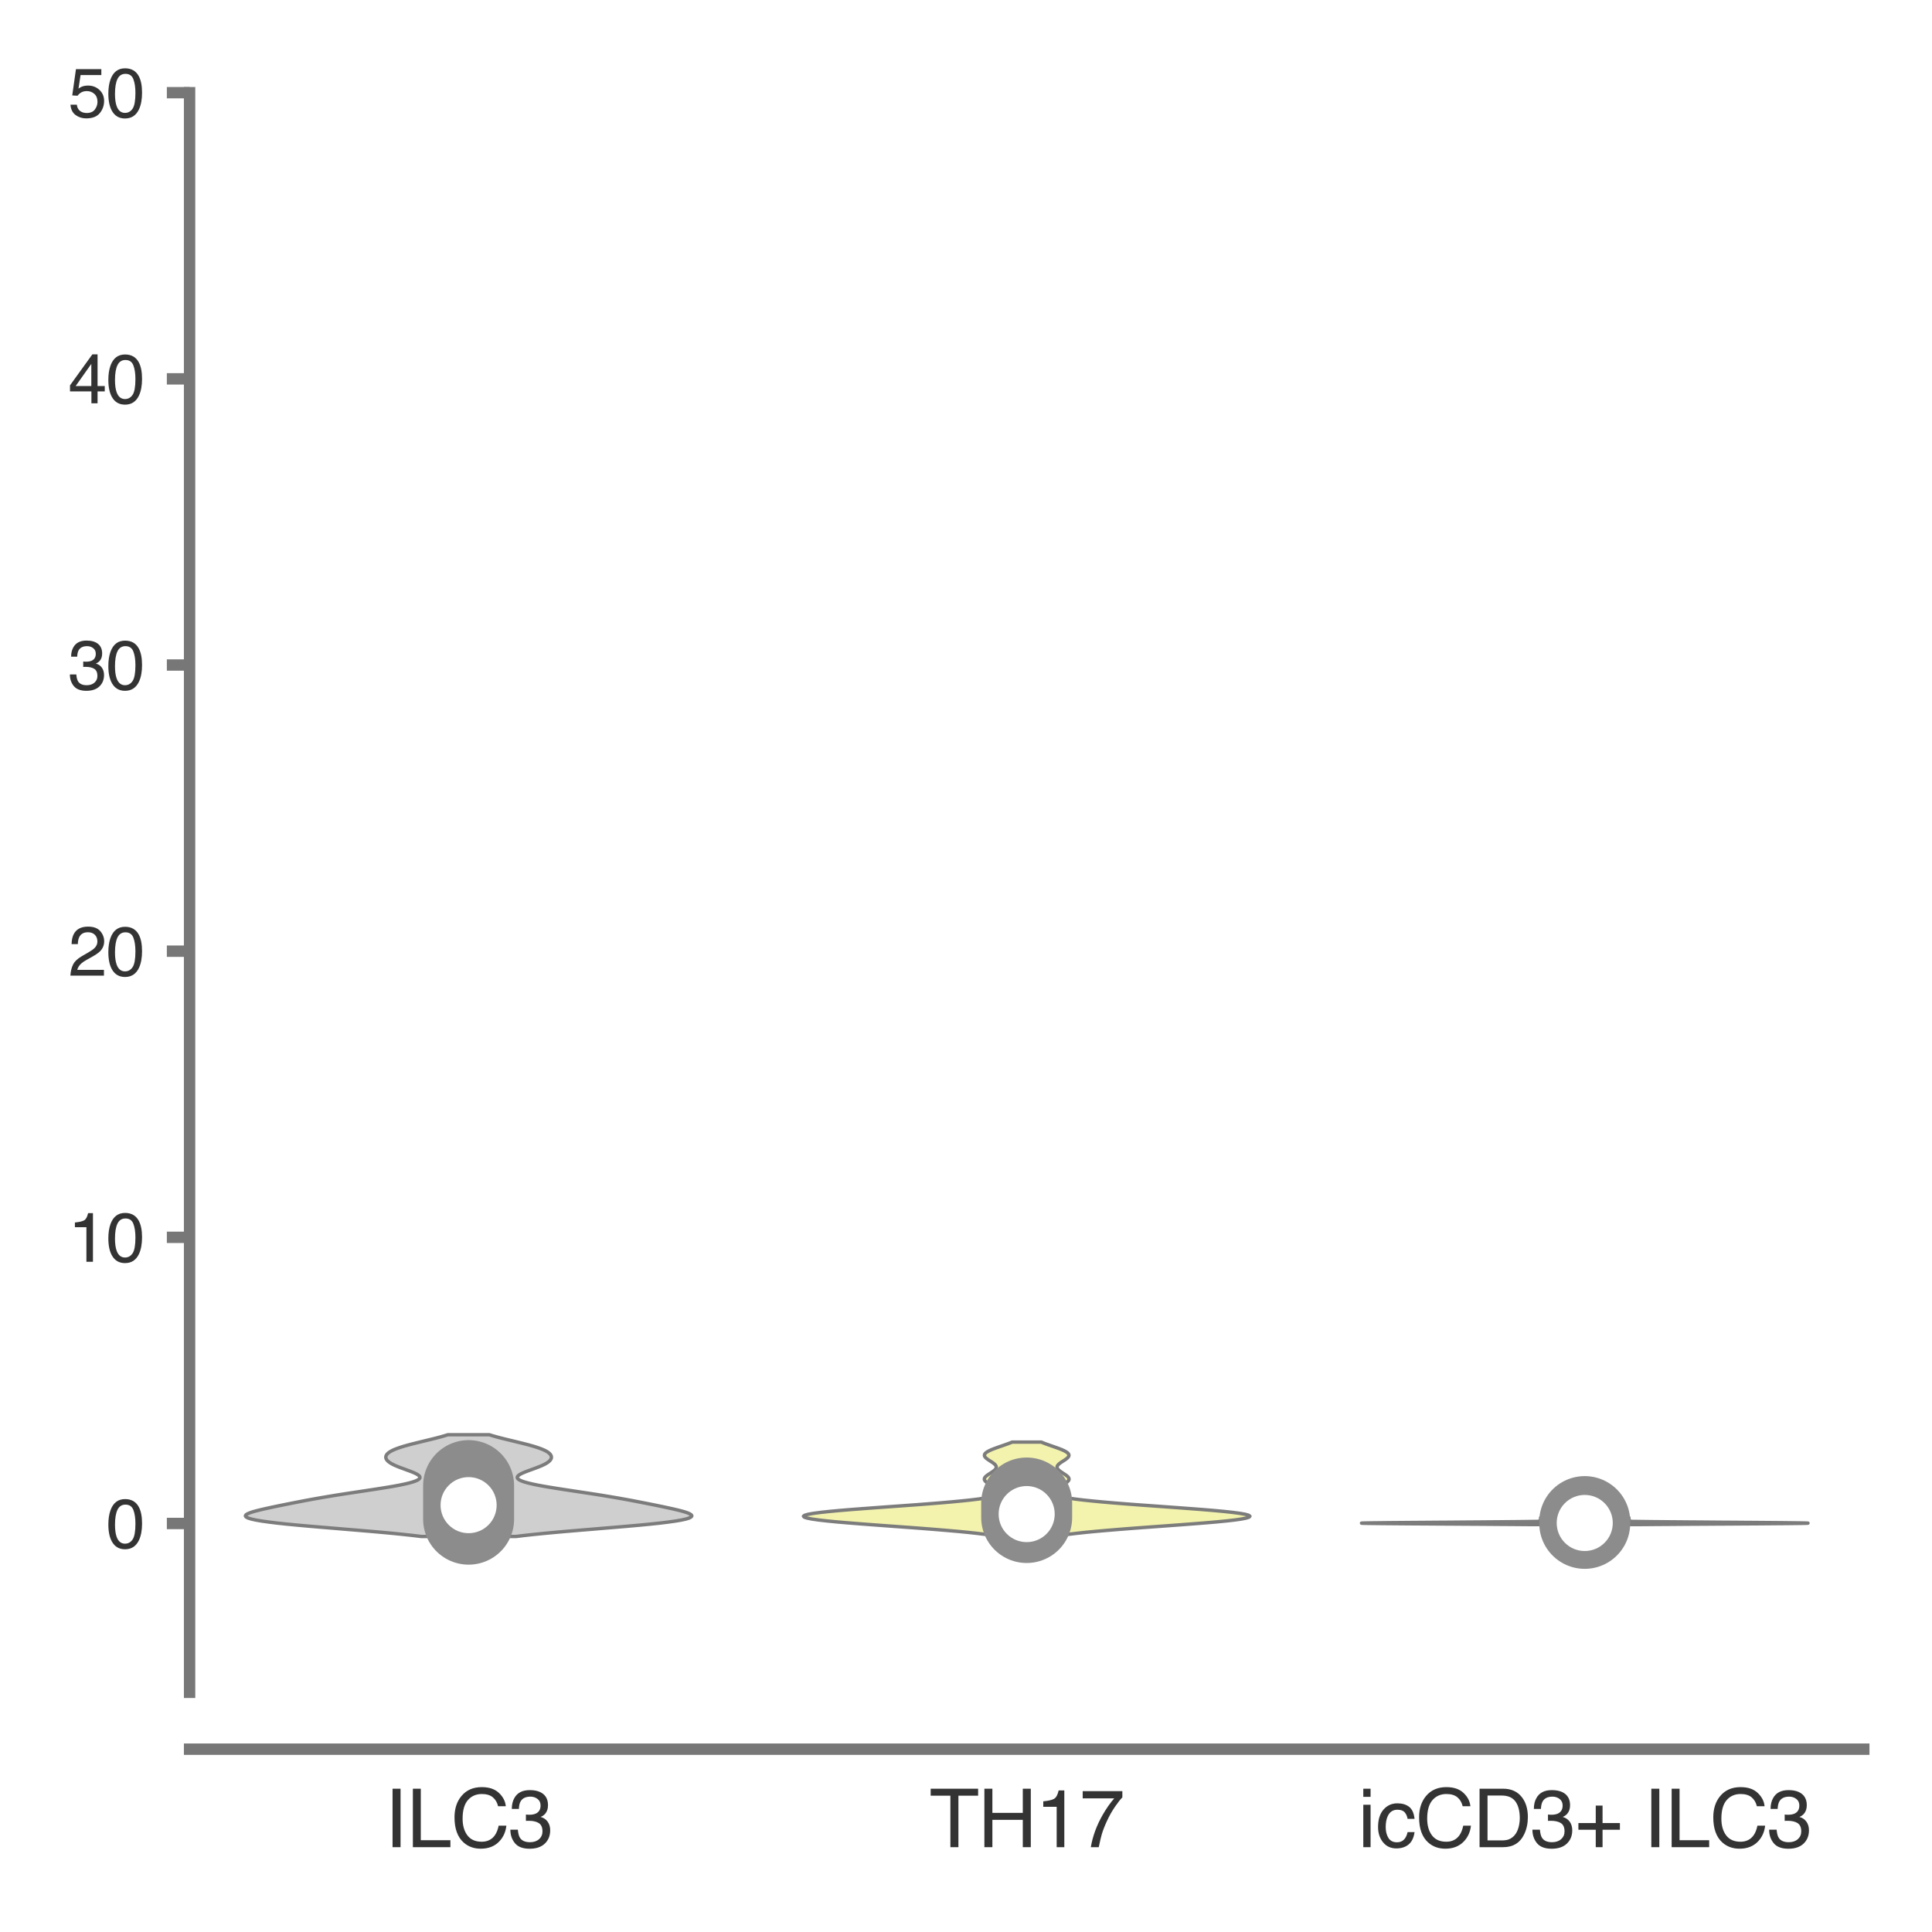 <?xml version="1.0" encoding="utf-8" standalone="no"?>
<!DOCTYPE svg PUBLIC "-//W3C//DTD SVG 1.1//EN"
  "http://www.w3.org/Graphics/SVG/1.1/DTD/svg11.dtd">
<svg xmlns:xlink="http://www.w3.org/1999/xlink" width="84.96pt" height="84.96pt" viewBox="0 0 84.96 84.96" xmlns="http://www.w3.org/2000/svg" version="1.1">
 <defs>
  <style type="text/css">*{stroke-linejoin: round; stroke-linecap: butt}</style>
 </defs>
 <g id="figure_1">
  <g id="patch_1">
   <path d="M 0 84.96 
L 84.96 84.96 
L 84.96 0 
L 0 0 
z
" style="fill: #ffffff"/>
  </g>
  <g id="axes_1">
   <g id="patch_2">
    <path d="M 8.337 74.42 
L 81.96 74.42 
L 81.96 4.076 
L 8.337 4.076 
z
" style="fill: #ffffff"/>
   </g>
   <g id="matplotlib.axis_1">
    <g id="xtick_1">
     <g id="text_1">
      <!-- ILC3 -->
      <g style="fill: #333333" transform="translate(16.911 81.23) scale(0.035 -0.035)">
       <defs>
        <path id="Helvetica-49" d="M 628 4591 
L 1256 4591 
L 1256 0 
L 628 0 
L 628 4591 
z
" transform="scale(0.016)"/>
        <path id="Helvetica-4c" d="M 488 4591 
L 1109 4591 
L 1109 547 
L 3434 547 
L 3434 0 
L 488 0 
L 488 4591 
z
" transform="scale(0.016)"/>
        <path id="Helvetica-43" d="M 2422 4716 
Q 3294 4716 3775 4256 
Q 4256 3797 4309 3213 
L 3703 3213 
Q 3600 3656 3292 3915 
Q 2984 4175 2428 4175 
Q 1750 4175 1333 3698 
Q 916 3222 916 2238 
Q 916 1431 1292 929 
Q 1669 428 2416 428 
Q 3103 428 3463 956 
Q 3653 1234 3747 1688 
L 4353 1688 
Q 4272 963 3816 472 
Q 3269 -119 2341 -119 
Q 1541 -119 997 366 
Q 281 1006 281 2344 
Q 281 3359 819 4009 
Q 1400 4716 2422 4716 
z
M 2297 4716 
L 2297 4716 
z
" transform="scale(0.016)"/>
        <path id="Helvetica-33" d="M 1663 -122 
Q 869 -122 511 314 
Q 153 750 153 1375 
L 741 1375 
Q 778 941 903 744 
Q 1122 391 1694 391 
Q 2138 391 2406 628 
Q 2675 866 2675 1241 
Q 2675 1703 2392 1887 
Q 2109 2072 1606 2072 
Q 1550 2072 1492 2070 
Q 1434 2069 1375 2066 
L 1375 2563 
Q 1463 2553 1522 2550 
Q 1581 2547 1650 2547 
Q 1966 2547 2169 2647 
Q 2525 2822 2525 3272 
Q 2525 3606 2287 3787 
Q 2050 3969 1734 3969 
Q 1172 3969 956 3594 
Q 838 3388 822 3006 
L 266 3006 
Q 266 3506 466 3856 
Q 809 4481 1675 4481 
Q 2359 4481 2734 4176 
Q 3109 3872 3109 3294 
Q 3109 2881 2888 2625 
Q 2750 2466 2531 2375 
Q 2884 2278 3082 2001 
Q 3281 1725 3281 1325 
Q 3281 684 2859 281 
Q 2438 -122 1663 -122 
z
" transform="scale(0.016)"/>
       </defs>
       <use xlink:href="#Helvetica-49"/>
       <use xlink:href="#Helvetica-4c" x="27.783"/>
       <use xlink:href="#Helvetica-43" x="83.398"/>
       <use xlink:href="#Helvetica-33" x="155.615"/>
      </g>
     </g>
    </g>
    <g id="xtick_2">
     <g id="text_2">
      <!-- TH17 -->
      <g style="fill: #333333" transform="translate(40.869 81.23) scale(0.035 -0.035)">
       <defs>
        <path id="Helvetica-54" d="M 3828 4591 
L 3828 4044 
L 2281 4044 
L 2281 0 
L 1650 0 
L 1650 4044 
L 103 4044 
L 103 4591 
L 3828 4591 
z
" transform="scale(0.016)"/>
        <path id="Helvetica-48" d="M 503 4591 
L 1131 4591 
L 1131 2694 
L 3519 2694 
L 3519 4591 
L 4147 4591 
L 4147 0 
L 3519 0 
L 3519 2147 
L 1131 2147 
L 1131 0 
L 503 0 
L 503 4591 
z
" transform="scale(0.016)"/>
        <path id="Helvetica-31" d="M 613 3169 
L 613 3600 
Q 1222 3659 1462 3798 
Q 1703 3938 1822 4456 
L 2266 4456 
L 2266 0 
L 1666 0 
L 1666 3169 
L 613 3169 
z
" transform="scale(0.016)"/>
        <path id="Helvetica-37" d="M 3347 4400 
L 3347 3909 
Q 3131 3700 2773 3181 
Q 2416 2663 2141 2063 
Q 1869 1478 1728 997 
Q 1638 688 1494 0 
L 872 0 
Q 1084 1281 1809 2550 
Q 2238 3294 2709 3834 
L 234 3834 
L 234 4400 
L 3347 4400 
z
" transform="scale(0.016)"/>
       </defs>
       <use xlink:href="#Helvetica-54"/>
       <use xlink:href="#Helvetica-48" x="61.084"/>
       <use xlink:href="#Helvetica-31" x="133.301"/>
       <use xlink:href="#Helvetica-37" x="188.916"/>
      </g>
     </g>
    </g>
    <g id="xtick_3">
     <g id="text_3">
      <!-- icCD3+ ILC3 -->
      <g style="fill: #333333" transform="translate(59.72 81.23) scale(0.035 -0.035)">
       <defs>
        <path id="Helvetica-69" d="M 413 3331 
L 984 3331 
L 984 0 
L 413 0 
L 413 3331 
z
M 413 4591 
L 984 4591 
L 984 3953 
L 413 3953 
L 413 4591 
z
" transform="scale(0.016)"/>
        <path id="Helvetica-63" d="M 1703 3444 
Q 2269 3444 2623 3169 
Q 2978 2894 3050 2222 
L 2503 2222 
Q 2453 2531 2275 2736 
Q 2097 2941 1703 2941 
Q 1166 2941 934 2416 
Q 784 2075 784 1575 
Q 784 1072 996 728 
Q 1209 384 1666 384 
Q 2016 384 2220 598 
Q 2425 813 2503 1184 
L 3050 1184 
Q 2956 519 2581 211 
Q 2206 -97 1622 -97 
Q 966 -97 575 383 
Q 184 863 184 1581 
Q 184 2463 612 2953 
Q 1041 3444 1703 3444 
z
M 1616 3428 
L 1616 3428 
z
" transform="scale(0.016)"/>
        <path id="Helvetica-44" d="M 2250 531 
Q 2566 531 2769 597 
Q 3131 719 3363 1066 
Q 3547 1344 3628 1778 
Q 3675 2038 3675 2259 
Q 3675 3113 3336 3584 
Q 2997 4056 2244 4056 
L 1141 4056 
L 1141 531 
L 2250 531 
z
M 516 4591 
L 2375 4591 
Q 3322 4591 3844 3919 
Q 4309 3313 4309 2366 
Q 4309 1634 4034 1044 
Q 3550 0 2369 0 
L 516 0 
L 516 4591 
z
" transform="scale(0.016)"/>
        <path id="Helvetica-2b" d="M 288 1369 
L 288 1894 
L 1650 1894 
L 1650 3266 
L 2184 3266 
L 2184 1894 
L 3547 1894 
L 3547 1369 
L 2184 1369 
L 2184 0 
L 1650 0 
L 1650 1369 
L 288 1369 
z
" transform="scale(0.016)"/>
        <path id="Helvetica-20" transform="scale(0.016)"/>
       </defs>
       <use xlink:href="#Helvetica-69"/>
       <use xlink:href="#Helvetica-63" x="22.217"/>
       <use xlink:href="#Helvetica-43" x="72.217"/>
       <use xlink:href="#Helvetica-44" x="144.434"/>
       <use xlink:href="#Helvetica-33" x="216.65"/>
       <use xlink:href="#Helvetica-2b" x="272.266"/>
       <use xlink:href="#Helvetica-20" x="330.664"/>
       <use xlink:href="#Helvetica-49" x="358.447"/>
       <use xlink:href="#Helvetica-4c" x="386.23"/>
       <use xlink:href="#Helvetica-43" x="441.846"/>
       <use xlink:href="#Helvetica-33" x="514.062"/>
      </g>
     </g>
    </g>
   </g>
   <g id="matplotlib.axis_2">
    <g id="ytick_1">
     <g id="line2d_1">
      <defs>
       <path id="m118ac5ef34" d="M 0 0 
L -1 0 
" style="stroke: #777777; stroke-width: 0.5"/>
      </defs>
      <g>
       <use xlink:href="#m118ac5ef34" x="8.337" y="66.995" style="fill: #777777; stroke: #777777; stroke-width: 0.5"/>
      </g>
     </g>
     <g id="text_4">
      <!-- 0 -->
      <g style="fill: #333333" transform="translate(4.669 68.071) scale(0.03 -0.03)">
       <defs>
        <path id="Helvetica-30" d="M 1731 4475 
Q 2600 4475 2988 3759 
Q 3288 3206 3288 2244 
Q 3288 1331 3016 734 
Q 2622 -122 1728 -122 
Q 922 -122 528 578 
Q 200 1163 200 2147 
Q 200 2909 397 3456 
Q 766 4475 1731 4475 
z
M 1725 391 
Q 2163 391 2422 778 
Q 2681 1166 2681 2222 
Q 2681 2984 2493 3476 
Q 2306 3969 1766 3969 
Q 1269 3969 1039 3501 
Q 809 3034 809 2125 
Q 809 1441 956 1025 
Q 1181 391 1725 391 
z
" transform="scale(0.016)"/>
       </defs>
       <use xlink:href="#Helvetica-30"/>
      </g>
     </g>
    </g>
    <g id="ytick_2">
     <g id="line2d_2">
      <g>
       <use xlink:href="#m118ac5ef34" x="8.337" y="54.411" style="fill: #777777; stroke: #777777; stroke-width: 0.5"/>
      </g>
     </g>
     <g id="text_5">
      <!-- 10 -->
      <g style="fill: #333333" transform="translate(3 55.487) scale(0.03 -0.03)">
       <use xlink:href="#Helvetica-31"/>
       <use xlink:href="#Helvetica-30" x="55.615"/>
      </g>
     </g>
    </g>
    <g id="ytick_3">
     <g id="line2d_3">
      <g>
       <use xlink:href="#m118ac5ef34" x="8.337" y="41.828" style="fill: #777777; stroke: #777777; stroke-width: 0.5"/>
      </g>
     </g>
     <g id="text_6">
      <!-- 20 -->
      <g style="fill: #333333" transform="translate(3 42.904) scale(0.03 -0.03)">
       <defs>
        <path id="Helvetica-32" d="M 200 0 
Q 231 578 439 1006 
Q 647 1434 1250 1784 
L 1850 2131 
Q 2253 2366 2416 2531 
Q 2672 2791 2672 3125 
Q 2672 3516 2437 3745 
Q 2203 3975 1813 3975 
Q 1234 3975 1013 3538 
Q 894 3303 881 2888 
L 309 2888 
Q 319 3472 525 3841 
Q 891 4491 1816 4491 
Q 2584 4491 2939 4075 
Q 3294 3659 3294 3150 
Q 3294 2613 2916 2231 
Q 2697 2009 2131 1694 
L 1703 1456 
Q 1397 1288 1222 1134 
Q 909 863 828 531 
L 3272 531 
L 3272 0 
L 200 0 
z
" transform="scale(0.016)"/>
       </defs>
       <use xlink:href="#Helvetica-32"/>
       <use xlink:href="#Helvetica-30" x="55.615"/>
      </g>
     </g>
    </g>
    <g id="ytick_4">
     <g id="line2d_4">
      <g>
       <use xlink:href="#m118ac5ef34" x="8.337" y="29.244" style="fill: #777777; stroke: #777777; stroke-width: 0.5"/>
      </g>
     </g>
     <g id="text_7">
      <!-- 30 -->
      <g style="fill: #333333" transform="translate(3 30.32) scale(0.03 -0.03)">
       <use xlink:href="#Helvetica-33"/>
       <use xlink:href="#Helvetica-30" x="55.615"/>
      </g>
     </g>
    </g>
    <g id="ytick_5">
     <g id="line2d_5">
      <g>
       <use xlink:href="#m118ac5ef34" x="8.337" y="16.66" style="fill: #777777; stroke: #777777; stroke-width: 0.5"/>
      </g>
     </g>
     <g id="text_8">
      <!-- 40 -->
      <g style="fill: #333333" transform="translate(3 17.736) scale(0.03 -0.03)">
       <defs>
        <path id="Helvetica-34" d="M 2116 1584 
L 2116 3613 
L 681 1584 
L 2116 1584 
z
M 2125 0 
L 2125 1094 
L 163 1094 
L 163 1644 
L 2213 4488 
L 2688 4488 
L 2688 1584 
L 3347 1584 
L 3347 1094 
L 2688 1094 
L 2688 0 
L 2125 0 
z
" transform="scale(0.016)"/>
       </defs>
       <use xlink:href="#Helvetica-34"/>
       <use xlink:href="#Helvetica-30" x="55.615"/>
      </g>
     </g>
    </g>
    <g id="ytick_6">
     <g id="line2d_6">
      <g>
       <use xlink:href="#m118ac5ef34" x="8.337" y="4.076" style="fill: #777777; stroke: #777777; stroke-width: 0.5"/>
      </g>
     </g>
     <g id="text_9">
      <!-- 50 -->
      <g style="fill: #333333" transform="translate(3 5.152) scale(0.03 -0.03)">
       <defs>
        <path id="Helvetica-35" d="M 791 1141 
Q 847 659 1238 475 
Q 1438 381 1700 381 
Q 2200 381 2440 700 
Q 2681 1019 2681 1406 
Q 2681 1875 2395 2131 
Q 2109 2388 1709 2388 
Q 1419 2388 1211 2275 
Q 1003 2163 856 1963 
L 369 1991 
L 709 4400 
L 3034 4400 
L 3034 3856 
L 1131 3856 
L 941 2613 
Q 1097 2731 1238 2791 
Q 1488 2894 1816 2894 
Q 2431 2894 2859 2497 
Q 3288 2100 3288 1491 
Q 3288 856 2895 371 
Q 2503 -113 1644 -113 
Q 1097 -113 676 195 
Q 256 503 206 1141 
L 791 1141 
z
" transform="scale(0.016)"/>
       </defs>
       <use xlink:href="#Helvetica-35"/>
       <use xlink:href="#Helvetica-30" x="55.615"/>
      </g>
     </g>
    </g>
   </g>
   <g id="PolyCollection_1">
    <defs>
     <path id="m1ac3f020ce" d="M 22.686 -17.393 
L 18.529 -17.393 
L 18.153 -17.438 
L 17.739 -17.483 
L 17.289 -17.529 
L 16.806 -17.574 
L 16.296 -17.619 
L 15.765 -17.664 
L 15.222 -17.709 
L 14.675 -17.755 
L 14.132 -17.8 
L 13.606 -17.845 
L 13.103 -17.89 
L 12.635 -17.935 
L 12.21 -17.98 
L 11.834 -18.026 
L 11.512 -18.071 
L 11.249 -18.116 
L 11.047 -18.161 
L 10.904 -18.206 
L 10.82 -18.252 
L 10.791 -18.297 
L 10.812 -18.342 
L 10.877 -18.387 
L 10.981 -18.432 
L 11.117 -18.478 
L 11.278 -18.523 
L 11.459 -18.568 
L 11.654 -18.613 
L 11.861 -18.658 
L 12.074 -18.704 
L 12.292 -18.749 
L 12.514 -18.794 
L 12.739 -18.839 
L 12.967 -18.884 
L 13.199 -18.929 
L 13.436 -18.975 
L 13.679 -19.02 
L 13.93 -19.065 
L 14.189 -19.11 
L 14.457 -19.155 
L 14.734 -19.201 
L 15.019 -19.246 
L 15.311 -19.291 
L 15.608 -19.336 
L 15.908 -19.381 
L 16.208 -19.427 
L 16.505 -19.472 
L 16.793 -19.517 
L 17.071 -19.562 
L 17.332 -19.607 
L 17.574 -19.652 
L 17.792 -19.698 
L 17.984 -19.743 
L 18.145 -19.788 
L 18.275 -19.833 
L 18.372 -19.878 
L 18.435 -19.924 
L 18.466 -19.969 
L 18.465 -20.014 
L 18.436 -20.059 
L 18.38 -20.104 
L 18.302 -20.15 
L 18.206 -20.195 
L 18.096 -20.24 
L 17.977 -20.285 
L 17.853 -20.33 
L 17.729 -20.376 
L 17.607 -20.421 
L 17.492 -20.466 
L 17.385 -20.511 
L 17.289 -20.556 
L 17.205 -20.601 
L 17.133 -20.647 
L 17.074 -20.692 
L 17.028 -20.737 
L 16.995 -20.782 
L 16.974 -20.827 
L 16.966 -20.873 
L 16.97 -20.918 
L 16.987 -20.963 
L 17.017 -21.008 
L 17.061 -21.053 
L 17.119 -21.099 
L 17.192 -21.144 
L 17.28 -21.189 
L 17.384 -21.234 
L 17.504 -21.279 
L 17.639 -21.324 
L 17.787 -21.37 
L 17.948 -21.415 
L 18.119 -21.46 
L 18.299 -21.505 
L 18.483 -21.55 
L 18.671 -21.596 
L 18.858 -21.641 
L 19.041 -21.686 
L 19.219 -21.731 
L 19.389 -21.776 
L 19.548 -21.822 
L 19.696 -21.867 
L 21.518 -21.867 
L 21.518 -21.867 
L 21.666 -21.822 
L 21.826 -21.776 
L 21.995 -21.731 
L 22.173 -21.686 
L 22.357 -21.641 
L 22.544 -21.596 
L 22.731 -21.55 
L 22.916 -21.505 
L 23.095 -21.46 
L 23.267 -21.415 
L 23.428 -21.37 
L 23.576 -21.324 
L 23.711 -21.279 
L 23.83 -21.234 
L 23.934 -21.189 
L 24.023 -21.144 
L 24.096 -21.099 
L 24.154 -21.053 
L 24.197 -21.008 
L 24.227 -20.963 
L 24.244 -20.918 
L 24.249 -20.873 
L 24.241 -20.827 
L 24.22 -20.782 
L 24.187 -20.737 
L 24.141 -20.692 
L 24.082 -20.647 
L 24.01 -20.601 
L 23.926 -20.556 
L 23.829 -20.511 
L 23.723 -20.466 
L 23.607 -20.421 
L 23.486 -20.376 
L 23.361 -20.33 
L 23.237 -20.285 
L 23.118 -20.24 
L 23.009 -20.195 
L 22.913 -20.15 
L 22.835 -20.104 
L 22.779 -20.059 
L 22.749 -20.014 
L 22.748 -19.969 
L 22.779 -19.924 
L 22.843 -19.878 
L 22.939 -19.833 
L 23.069 -19.788 
L 23.231 -19.743 
L 23.422 -19.698 
L 23.64 -19.652 
L 23.882 -19.607 
L 24.144 -19.562 
L 24.421 -19.517 
L 24.71 -19.472 
L 25.006 -19.427 
L 25.306 -19.381 
L 25.607 -19.336 
L 25.904 -19.291 
L 26.196 -19.246 
L 26.481 -19.201 
L 26.758 -19.155 
L 27.025 -19.11 
L 27.284 -19.065 
L 27.535 -19.02 
L 27.779 -18.975 
L 28.016 -18.929 
L 28.248 -18.884 
L 28.476 -18.839 
L 28.701 -18.794 
L 28.923 -18.749 
L 29.141 -18.704 
L 29.354 -18.658 
L 29.56 -18.613 
L 29.756 -18.568 
L 29.937 -18.523 
L 30.098 -18.478 
L 30.234 -18.432 
L 30.337 -18.387 
L 30.403 -18.342 
L 30.424 -18.297 
L 30.394 -18.252 
L 30.31 -18.206 
L 30.168 -18.161 
L 29.965 -18.116 
L 29.702 -18.071 
L 29.381 -18.026 
L 29.005 -17.98 
L 28.579 -17.935 
L 28.111 -17.89 
L 27.609 -17.845 
L 27.082 -17.8 
L 26.54 -17.755 
L 25.993 -17.709 
L 25.449 -17.664 
L 24.919 -17.619 
L 24.409 -17.574 
L 23.926 -17.529 
L 23.476 -17.483 
L 23.062 -17.438 
L 22.686 -17.393 
z
" style="stroke: #7c7c7c; stroke-width: 0.15"/>
    </defs>
    <g clip-path="url(#p791408803f)">
     <use xlink:href="#m1ac3f020ce" x="0" y="84.96" style="fill: #cfcfcf; stroke: #7c7c7c; stroke-width: 0.15"/>
    </g>
   </g>
   <g id="PolyCollection_2">
    <defs>
     <path id="md59e113fb5" d="M 46.425 -17.408 
L 43.872 -17.408 
L 43.601 -17.449 
L 43.292 -17.491 
L 42.943 -17.533 
L 42.553 -17.575 
L 42.123 -17.617 
L 41.655 -17.658 
L 41.153 -17.7 
L 40.622 -17.742 
L 40.068 -17.784 
L 39.499 -17.825 
L 38.926 -17.867 
L 38.357 -17.909 
L 37.805 -17.951 
L 37.282 -17.993 
L 36.799 -18.034 
L 36.369 -18.076 
L 36.002 -18.118 
L 35.707 -18.16 
L 35.494 -18.202 
L 35.368 -18.243 
L 35.332 -18.285 
L 35.388 -18.327 
L 35.536 -18.369 
L 35.77 -18.41 
L 36.086 -18.452 
L 36.474 -18.494 
L 36.925 -18.536 
L 37.427 -18.578 
L 37.968 -18.619 
L 38.535 -18.661 
L 39.115 -18.703 
L 39.697 -18.745 
L 40.268 -18.786 
L 40.818 -18.828 
L 41.339 -18.87 
L 41.823 -18.912 
L 42.265 -18.954 
L 42.66 -18.995 
L 43.006 -19.037 
L 43.302 -19.079 
L 43.548 -19.121 
L 43.745 -19.163 
L 43.895 -19.204 
L 44.001 -19.246 
L 44.067 -19.288 
L 44.097 -19.33 
L 44.095 -19.371 
L 44.065 -19.413 
L 44.013 -19.455 
L 43.943 -19.497 
L 43.86 -19.539 
L 43.77 -19.58 
L 43.677 -19.622 
L 43.587 -19.664 
L 43.502 -19.706 
L 43.428 -19.747 
L 43.367 -19.789 
L 43.322 -19.831 
L 43.295 -19.873 
L 43.285 -19.915 
L 43.293 -19.956 
L 43.317 -19.998 
L 43.357 -20.04 
L 43.408 -20.082 
L 43.467 -20.123 
L 43.532 -20.165 
L 43.597 -20.207 
L 43.659 -20.249 
L 43.714 -20.291 
L 43.759 -20.332 
L 43.791 -20.374 
L 43.809 -20.416 
L 43.811 -20.458 
L 43.797 -20.5 
L 43.769 -20.541 
L 43.727 -20.583 
L 43.674 -20.625 
L 43.613 -20.667 
L 43.549 -20.708 
L 43.484 -20.75 
L 43.423 -20.792 
L 43.37 -20.834 
L 43.328 -20.876 
L 43.3 -20.917 
L 43.289 -20.959 
L 43.296 -21.001 
L 43.322 -21.043 
L 43.367 -21.084 
L 43.43 -21.126 
L 43.509 -21.168 
L 43.602 -21.21 
L 43.706 -21.252 
L 43.819 -21.293 
L 43.937 -21.335 
L 44.058 -21.377 
L 44.178 -21.419 
L 44.295 -21.46 
L 44.406 -21.502 
L 44.511 -21.544 
L 45.786 -21.544 
L 45.786 -21.544 
L 45.89 -21.502 
L 46.002 -21.46 
L 46.119 -21.419 
L 46.239 -21.377 
L 46.359 -21.335 
L 46.478 -21.293 
L 46.59 -21.252 
L 46.695 -21.21 
L 46.788 -21.168 
L 46.867 -21.126 
L 46.93 -21.084 
L 46.974 -21.043 
L 47 -21.001 
L 47.008 -20.959 
L 46.996 -20.917 
L 46.969 -20.876 
L 46.927 -20.834 
L 46.874 -20.792 
L 46.813 -20.75 
L 46.748 -20.708 
L 46.683 -20.667 
L 46.623 -20.625 
L 46.57 -20.583 
L 46.528 -20.541 
L 46.499 -20.5 
L 46.485 -20.458 
L 46.488 -20.416 
L 46.505 -20.374 
L 46.538 -20.332 
L 46.583 -20.291 
L 46.638 -20.249 
L 46.7 -20.207 
L 46.765 -20.165 
L 46.829 -20.123 
L 46.889 -20.082 
L 46.94 -20.04 
L 46.979 -19.998 
L 47.004 -19.956 
L 47.012 -19.915 
L 47.002 -19.873 
L 46.974 -19.831 
L 46.929 -19.789 
L 46.868 -19.747 
L 46.794 -19.706 
L 46.71 -19.664 
L 46.619 -19.622 
L 46.527 -19.58 
L 46.436 -19.539 
L 46.354 -19.497 
L 46.284 -19.455 
L 46.232 -19.413 
L 46.202 -19.371 
L 46.199 -19.33 
L 46.229 -19.288 
L 46.295 -19.246 
L 46.402 -19.204 
L 46.552 -19.163 
L 46.749 -19.121 
L 46.995 -19.079 
L 47.291 -19.037 
L 47.637 -18.995 
L 48.032 -18.954 
L 48.473 -18.912 
L 48.958 -18.87 
L 49.478 -18.828 
L 50.029 -18.786 
L 50.6 -18.745 
L 51.181 -18.703 
L 51.761 -18.661 
L 52.329 -18.619 
L 52.87 -18.578 
L 53.372 -18.536 
L 53.823 -18.494 
L 54.211 -18.452 
L 54.526 -18.41 
L 54.761 -18.369 
L 54.908 -18.327 
L 54.965 -18.285 
L 54.929 -18.243 
L 54.803 -18.202 
L 54.589 -18.16 
L 54.295 -18.118 
L 53.928 -18.076 
L 53.497 -18.034 
L 53.014 -17.993 
L 52.491 -17.951 
L 51.939 -17.909 
L 51.371 -17.867 
L 50.797 -17.825 
L 50.229 -17.784 
L 49.675 -17.742 
L 49.144 -17.7 
L 48.642 -17.658 
L 48.174 -17.617 
L 47.744 -17.575 
L 47.354 -17.533 
L 47.004 -17.491 
L 46.695 -17.449 
L 46.425 -17.408 
z
" style="stroke: #7c7c7c; stroke-width: 0.15"/>
    </defs>
    <g clip-path="url(#p791408803f)">
     <use xlink:href="#md59e113fb5" x="0" y="84.96" style="fill: #f3f3ae; stroke: #7c7c7c; stroke-width: 0.15"/>
    </g>
   </g>
   <g id="PolyCollection_3">
    <defs>
     <path id="m4a4e07f19e" d="M 71.969 -17.916 
L 67.409 -17.916 
L 67 -17.919 
L 66.55 -17.923 
L 66.063 -17.926 
L 65.541 -17.93 
L 64.993 -17.934 
L 64.425 -17.937 
L 63.847 -17.941 
L 63.27 -17.944 
L 62.704 -17.948 
L 62.161 -17.951 
L 61.654 -17.955 
L 61.193 -17.959 
L 60.788 -17.962 
L 60.45 -17.966 
L 60.185 -17.969 
L 59.999 -17.973 
L 59.895 -17.976 
L 59.873 -17.98 
L 59.933 -17.984 
L 60.071 -17.987 
L 60.281 -17.991 
L 60.558 -17.994 
L 60.893 -17.998 
L 61.278 -18.002 
L 61.702 -18.005 
L 62.157 -18.009 
L 62.634 -18.012 
L 63.123 -18.016 
L 63.616 -18.019 
L 64.107 -18.023 
L 64.588 -18.027 
L 65.054 -18.03 
L 65.499 -18.034 
L 65.919 -18.037 
L 66.311 -18.041 
L 66.672 -18.044 
L 67 -18.048 
L 67.293 -18.052 
L 67.549 -18.055 
L 67.769 -18.059 
L 67.953 -18.062 
L 68.101 -18.066 
L 68.213 -18.07 
L 68.293 -18.073 
L 68.34 -18.077 
L 68.359 -18.08 
L 68.353 -18.084 
L 68.324 -18.087 
L 68.278 -18.091 
L 68.217 -18.095 
L 68.147 -18.098 
L 68.072 -18.102 
L 67.996 -18.105 
L 67.924 -18.109 
L 67.859 -18.112 
L 67.805 -18.116 
L 67.765 -18.12 
L 67.739 -18.123 
L 67.73 -18.127 
L 67.736 -18.13 
L 67.759 -18.134 
L 67.795 -18.138 
L 67.842 -18.141 
L 67.899 -18.145 
L 67.96 -18.148 
L 68.023 -18.152 
L 68.084 -18.155 
L 68.14 -18.159 
L 68.187 -18.163 
L 68.223 -18.166 
L 68.245 -18.17 
L 68.253 -18.173 
L 68.245 -18.177 
L 68.223 -18.18 
L 68.188 -18.184 
L 68.141 -18.188 
L 68.085 -18.191 
L 68.025 -18.195 
L 67.962 -18.198 
L 67.901 -18.202 
L 67.847 -18.206 
L 67.801 -18.209 
L 67.767 -18.213 
L 67.749 -18.216 
L 67.747 -18.22 
L 67.763 -18.223 
L 67.798 -18.227 
L 67.85 -18.231 
L 67.919 -18.234 
L 68.004 -18.238 
L 68.102 -18.241 
L 68.21 -18.245 
L 68.325 -18.248 
L 68.446 -18.252 
L 68.567 -18.256 
L 68.689 -18.259 
L 68.806 -18.263 
L 68.919 -18.266 
L 69.024 -18.27 
L 70.354 -18.27 
L 70.354 -18.27 
L 70.46 -18.266 
L 70.572 -18.263 
L 70.69 -18.259 
L 70.811 -18.256 
L 70.933 -18.252 
L 71.053 -18.248 
L 71.169 -18.245 
L 71.277 -18.241 
L 71.374 -18.238 
L 71.459 -18.234 
L 71.529 -18.231 
L 71.581 -18.227 
L 71.616 -18.223 
L 71.632 -18.22 
L 71.63 -18.216 
L 71.611 -18.213 
L 71.578 -18.209 
L 71.532 -18.206 
L 71.477 -18.202 
L 71.416 -18.198 
L 71.354 -18.195 
L 71.293 -18.191 
L 71.238 -18.188 
L 71.191 -18.184 
L 71.156 -18.18 
L 71.133 -18.177 
L 71.126 -18.173 
L 71.134 -18.17 
L 71.156 -18.166 
L 71.191 -18.163 
L 71.238 -18.159 
L 71.294 -18.155 
L 71.355 -18.152 
L 71.418 -18.148 
L 71.48 -18.145 
L 71.536 -18.141 
L 71.584 -18.138 
L 71.62 -18.134 
L 71.642 -18.13 
L 71.649 -18.127 
L 71.64 -18.123 
L 71.614 -18.12 
L 71.573 -18.116 
L 71.519 -18.112 
L 71.455 -18.109 
L 71.383 -18.105 
L 71.307 -18.102 
L 71.232 -18.098 
L 71.162 -18.095 
L 71.101 -18.091 
L 71.054 -18.087 
L 71.026 -18.084 
L 71.019 -18.08 
L 71.038 -18.077 
L 71.086 -18.073 
L 71.165 -18.07 
L 71.278 -18.066 
L 71.425 -18.062 
L 71.609 -18.059 
L 71.829 -18.055 
L 72.086 -18.052 
L 72.379 -18.048 
L 72.706 -18.044 
L 73.067 -18.041 
L 73.459 -18.037 
L 73.88 -18.034 
L 74.325 -18.03 
L 74.79 -18.027 
L 75.271 -18.023 
L 75.762 -18.019 
L 76.256 -18.016 
L 76.745 -18.012 
L 77.222 -18.009 
L 77.677 -18.005 
L 78.101 -18.002 
L 78.485 -17.998 
L 78.82 -17.994 
L 79.097 -17.991 
L 79.308 -17.987 
L 79.446 -17.984 
L 79.506 -17.98 
L 79.484 -17.976 
L 79.38 -17.973 
L 79.193 -17.969 
L 78.928 -17.966 
L 78.59 -17.962 
L 78.186 -17.959 
L 77.725 -17.955 
L 77.217 -17.951 
L 76.675 -17.948 
L 76.109 -17.944 
L 75.531 -17.941 
L 74.953 -17.937 
L 74.386 -17.934 
L 73.837 -17.93 
L 73.316 -17.926 
L 72.828 -17.923 
L 72.378 -17.919 
L 71.969 -17.916 
z
" style="stroke: #7c7c7c; stroke-width: 0.15"/>
    </defs>
    <g clip-path="url(#p791408803f)">
     <use xlink:href="#m4a4e07f19e" x="0" y="84.96" style="fill: #c0ebe9; stroke: #7c7c7c; stroke-width: 0.15"/>
    </g>
   </g>
   <g id="line2d_7">
    <path d="M 20.607 66.94 
L 20.607 63.72 
" clip-path="url(#p791408803f)" style="fill: none; stroke: #8c8c8c; stroke-width: 0.75; stroke-linecap: round"/>
   </g>
   <g id="line2d_8">
    <path d="M 20.607 66.806 
L 20.607 65.33 
" clip-path="url(#p791408803f)" style="fill: none; stroke: #8c8c8c; stroke-width: 4; stroke-linecap: round"/>
   </g>
   <g id="line2d_9">
    <path d="M 20.607 66.189 
" clip-path="url(#p791408803f)" style="fill: none; stroke: #7c7c7c; stroke-width: 1.2; stroke-linecap: round"/>
    <defs>
     <path id="m85daf40d9d" d="M 0 0.833 
C 0.221 0.833 0.433 0.746 0.589 0.589 
C 0.746 0.433 0.833 0.221 0.833 0 
C 0.833 -0.221 0.746 -0.433 0.589 -0.589 
C 0.433 -0.746 0.221 -0.833 0 -0.833 
C -0.221 -0.833 -0.433 -0.746 -0.589 -0.589 
C -0.746 -0.433 -0.833 -0.221 -0.833 0 
C -0.833 0.221 -0.746 0.433 -0.589 0.589 
C -0.433 0.746 -0.221 0.833 0 0.833 
z
" style="stroke: #ffffff; stroke-width: 0.8"/>
    </defs>
    <g clip-path="url(#p791408803f)">
     <use xlink:href="#m85daf40d9d" x="20.607" y="66.189" style="fill: #ffffff; stroke: #ffffff; stroke-width: 0.8"/>
    </g>
   </g>
   <g id="line2d_10">
    <path d="M 45.148 66.995 
L 45.148 66.095 
" clip-path="url(#p791408803f)" style="fill: none; stroke: #8c8c8c; stroke-width: 0.75; stroke-linecap: round"/>
   </g>
   <g id="line2d_11">
    <path d="M 45.148 66.733 
L 45.148 66.095 
" clip-path="url(#p791408803f)" style="fill: none; stroke: #8c8c8c; stroke-width: 4; stroke-linecap: round"/>
   </g>
   <g id="line2d_12">
    <path d="M 45.148 66.582 
" clip-path="url(#p791408803f)" style="fill: none; stroke: #7c7c7c; stroke-width: 1.2; stroke-linecap: round"/>
    <g clip-path="url(#p791408803f)">
     <use xlink:href="#m85daf40d9d" x="45.148" y="66.582" style="fill: #ffffff; stroke: #ffffff; stroke-width: 0.8"/>
    </g>
   </g>
   <g id="line2d_13">
    <path d="M 69.689 66.995 
L 69.689 66.834 
" clip-path="url(#p791408803f)" style="fill: none; stroke: #8c8c8c; stroke-width: 0.75; stroke-linecap: round"/>
   </g>
   <g id="line2d_14">
    <path d="M 69.689 66.99 
L 69.689 66.912 
" clip-path="url(#p791408803f)" style="fill: none; stroke: #8c8c8c; stroke-width: 4; stroke-linecap: round"/>
   </g>
   <g id="line2d_15">
    <path d="M 69.689 66.973 
" clip-path="url(#p791408803f)" style="fill: none; stroke: #7c7c7c; stroke-width: 1.2; stroke-linecap: round"/>
    <g clip-path="url(#p791408803f)">
     <use xlink:href="#m85daf40d9d" x="69.689" y="66.973" style="fill: #ffffff; stroke: #ffffff; stroke-width: 0.8"/>
    </g>
   </g>
   <g id="patch_3">
    <path d="M 8.337 74.42 
L 8.337 4.076 
" style="fill: none; stroke: #777777; stroke-width: 0.5; stroke-linejoin: miter; stroke-linecap: square"/>
   </g>
   <g id="patch_4">
    <path d="M 8.337 76.92 
L 81.96 76.92 
" style="fill: none; stroke: #777777; stroke-width: 0.5; stroke-linejoin: miter; stroke-linecap: square"/>
   </g>
  </g>
 </g>
 <defs>
  <clipPath id="p791408803f">
   <rect x="8.337" y="4.076" width="73.623" height="70.343"/>
  </clipPath>
 </defs>
</svg>
